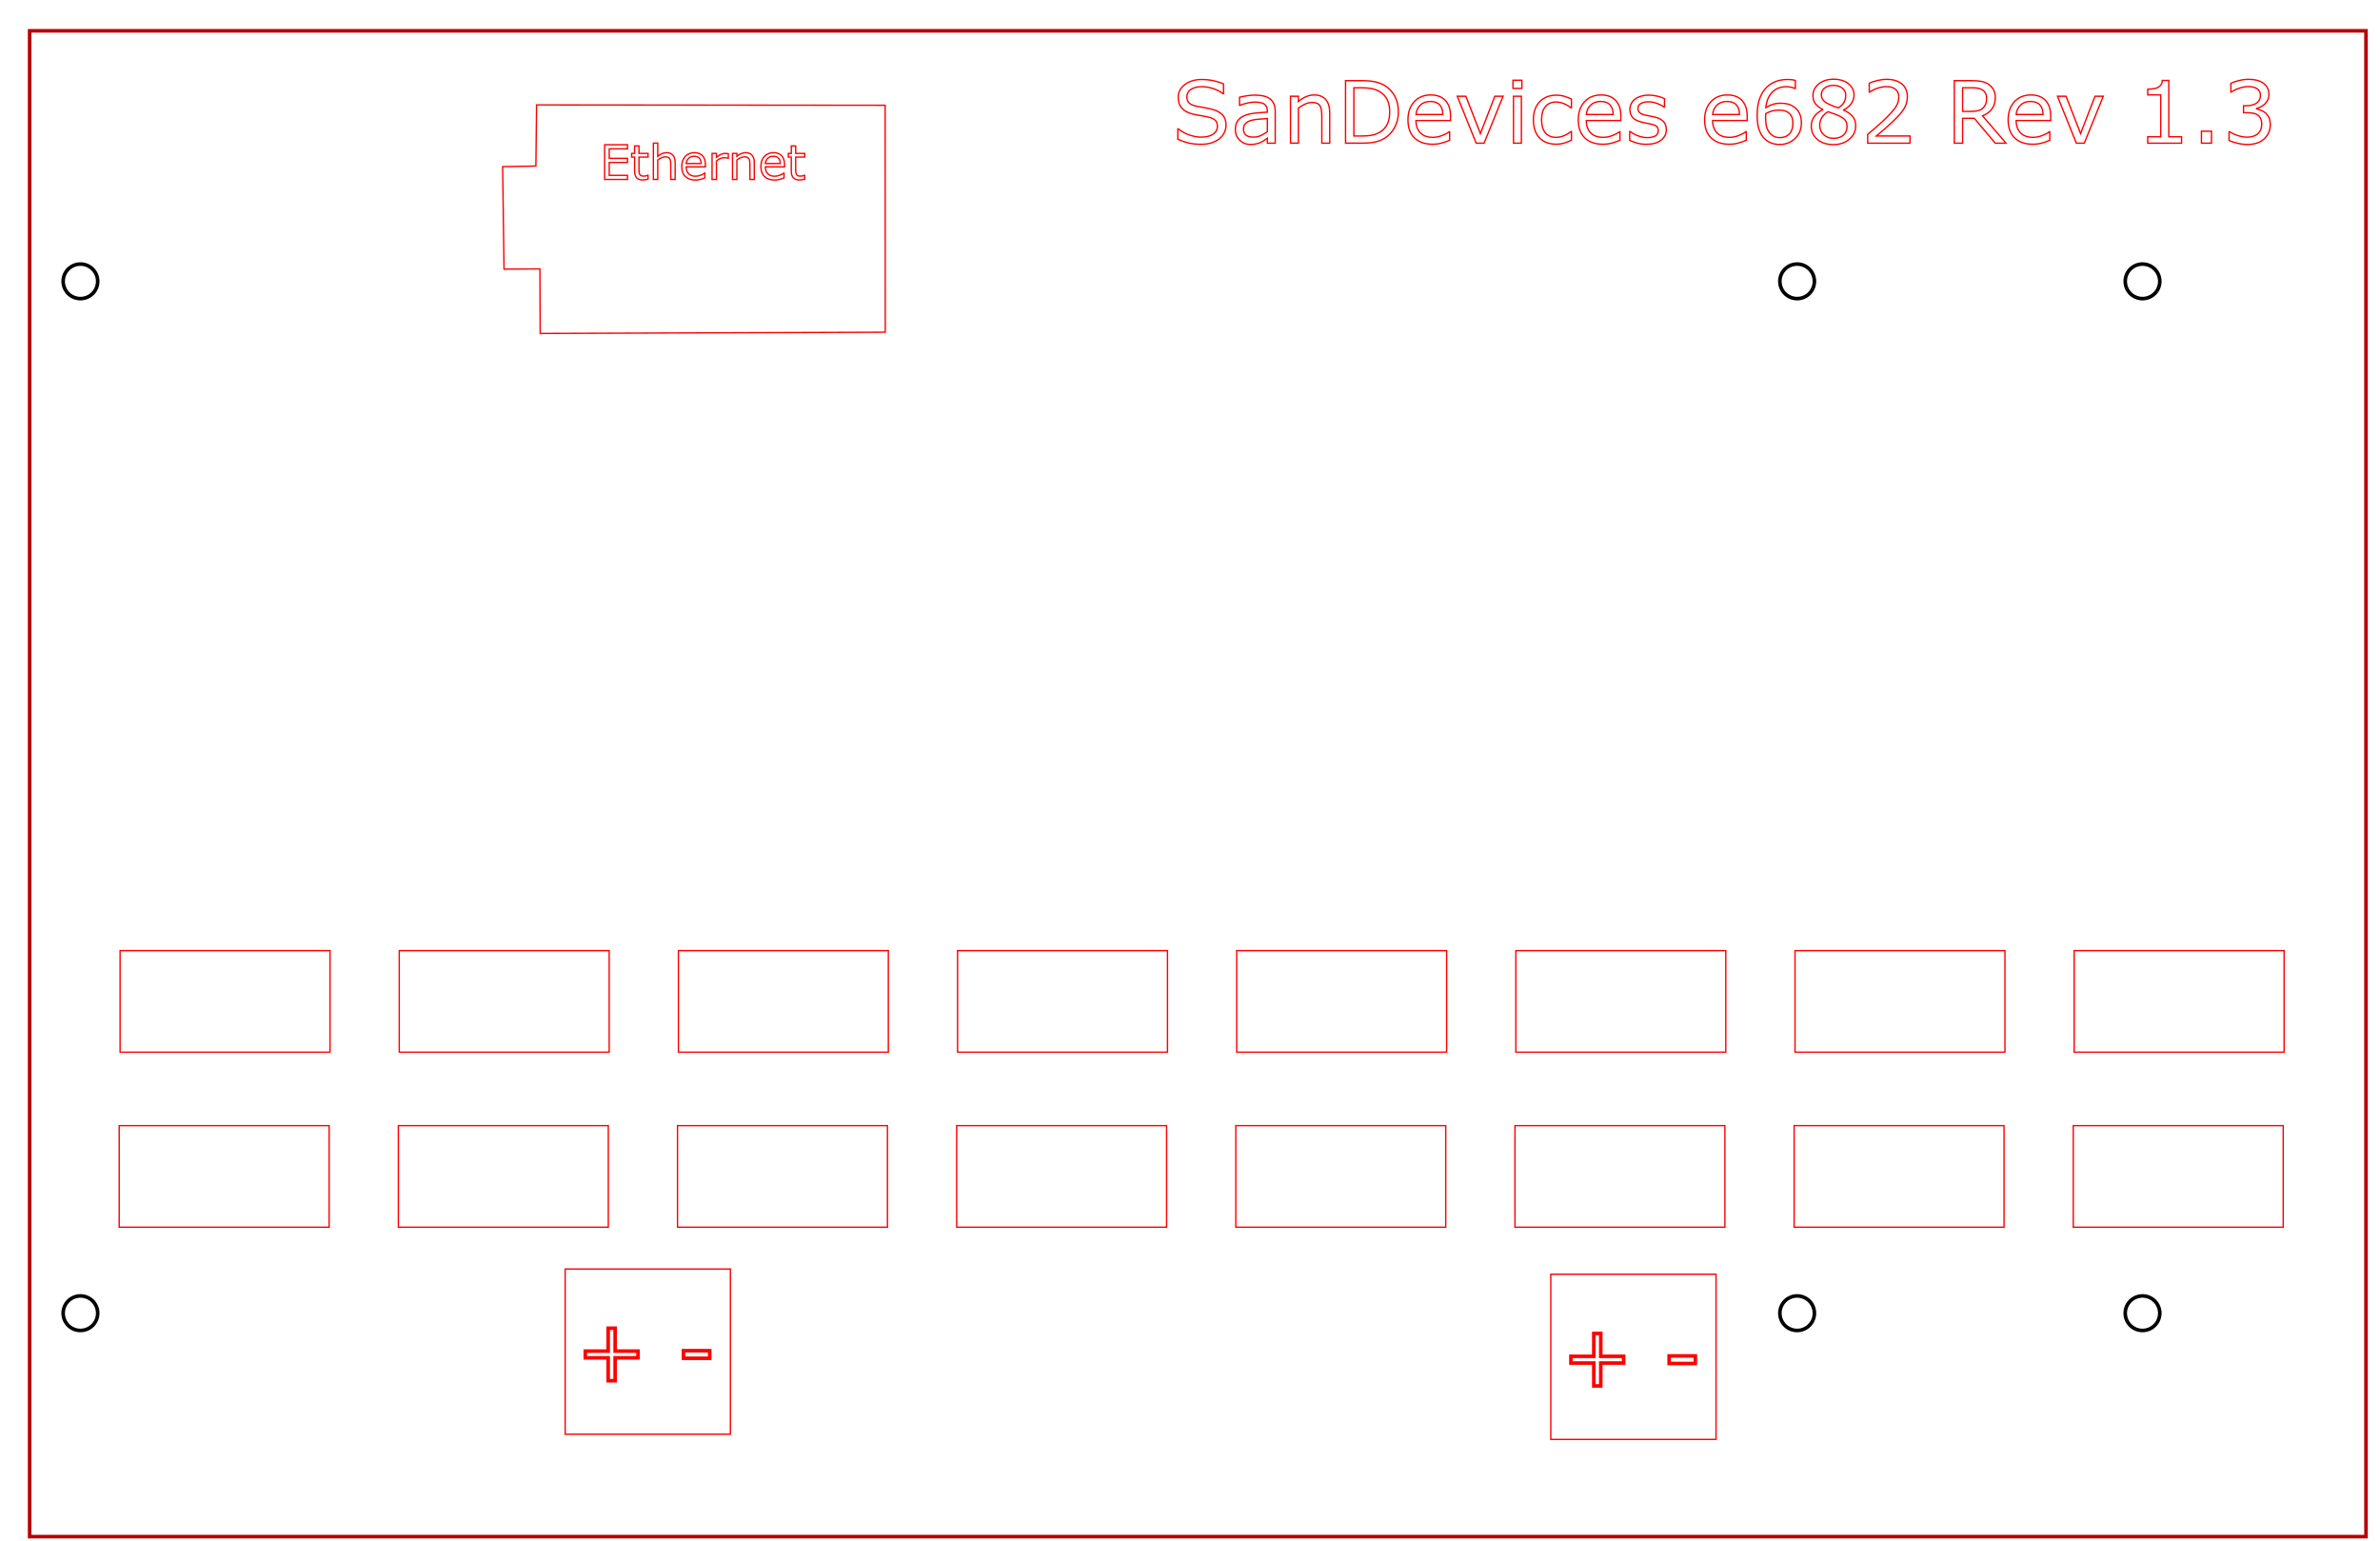 <?xml version="1.0" encoding="UTF-8" standalone="no"?>
<!-- Created with Inkscape (http://www.inkscape.org/) -->

<svg
   xmlns:dc="http://purl.org/dc/elements/1.1/"
   xmlns:cc="http://creativecommons.org/ns#"
   xmlns:rdf="http://www.w3.org/1999/02/22-rdf-syntax-ns#"
   xmlns:svg="http://www.w3.org/2000/svg"
   xmlns="http://www.w3.org/2000/svg"
   xmlns:sodipodi="http://sodipodi.sourceforge.net/DTD/sodipodi-0.dtd"
   xmlns:inkscape="http://www.inkscape.org/namespaces/inkscape"
   width="176mm"
   height="114mm"
   viewBox="0 0 176 114"
   version="1.1"
   id="svg10875"
   inkscape:version="0.92.1 r15371"
   sodipodi:docname="sandevice_e682_r1_3.svg">
  <defs
     id="defs10869">
    <marker
       style="overflow:visible"
       refY="0"
       refX="0"
       orient="auto"
       id="DistanceX">
      <path
         id="path11422"
         style="stroke:#000000;stroke-width:0.5"
         d="M 3,-3 -3,3 M 0,-5 V 5"
         inkscape:connector-curvature="0" />
    </marker>
    <pattern
       y="0"
       x="0"
       width="8"
       patternUnits="userSpaceOnUse"
       id="Hatch"
       height="8">
      <path
         id="path11425"
         stroke-width="0.25"
         stroke="#000000"
         linecap="square"
         d="M8 4 l-4,4" />
      <path
         id="path11427"
         stroke-width="0.25"
         stroke="#000000"
         linecap="square"
         d="M6 2 l-4,4" />
      <path
         id="path11429"
         stroke-width="0.25"
         stroke="#000000"
         linecap="square"
         d="M4 0 l-4,4" />
    </pattern>
    <symbol
       id="*MODEL_SPACE" />
    <symbol
       id="*PAPER_SPACE" />
    <marker
       style="overflow:visible"
       refY="0.0"
       refX="0.0"
       orient="auto"
       id="DistanceX-2">
      <path
         id="path7502"
         style="stroke:#000000; stroke-width:0.5"
         d="M 3,-3 L -3,3 M 0,-5 L  0,5" />
    </marker>
    <pattern
       y="0"
       x="0"
       width="8"
       patternUnits="userSpaceOnUse"
       id="Hatch-1"
       height="8">
      <path
         id="path7505"
         stroke-width="0.25"
         stroke="#000000"
         linecap="square"
         d="M8 4 l-4,4" />
      <path
         id="path7507"
         stroke-width="0.25"
         stroke="#000000"
         linecap="square"
         d="M6 2 l-4,4" />
      <path
         id="path7509"
         stroke-width="0.25"
         stroke="#000000"
         linecap="square"
         d="M4 0 l-4,4" />
    </pattern>
    <symbol
       id="*MODEL_SPACE-3" />
    <symbol
       id="*PAPER_SPACE-7" />
  </defs>
  <sodipodi:namedview
     id="base"
     pagecolor="#ffffff"
     bordercolor="#666666"
     borderopacity="1.0"
     inkscape:pageopacity="0.0"
     inkscape:pageshadow="2"
     inkscape:zoom="1.0059296"
     inkscape:cx="271.16376"
     inkscape:cy="211.18695"
     inkscape:document-units="mm"
     inkscape:current-layer="g7530"
     showgrid="false"
     inkscape:measure-start="8.93776,54.8182"
     inkscape:measure-end="155.517,52.4348"
     inkscape:window-width="1920"
     inkscape:window-height="1017"
     inkscape:window-x="-8"
     inkscape:window-y="-8"
     inkscape:window-maximized="1" />
  <g
     inkscape:label="Layer 1"
     inkscape:groupmode="layer"
     id="layer1"
     transform="translate(0,-183)">
    <g
       id="g11450"
       inkscape:label="0"
       transform="matrix(0.265,0,0,0.265,2.486,-112.676)"
       style="stroke:#ff0000;stroke-opacity:1">
      <rect
         style="fill:none;fill-opacity:1;stroke:#ff0000;stroke-width:0.378;stroke-miterlimit:4;stroke-dasharray:none;stroke-dashoffset:0;stroke-opacity:1"
         id="rect11480"
         width="58.583"
         height="28.346"
         x="569.176"
         y="1429.935" />
      <rect
         style="fill:none;fill-opacity:1;stroke:#ff0000;stroke-width:0.378;stroke-miterlimit:4;stroke-dasharray:none;stroke-dashoffset:0;stroke-opacity:1"
         id="rect11480-7"
         width="58.583"
         height="28.346"
         x="23.884"
         y="1429.935" />
      <rect
         style="fill:none;fill-opacity:1;stroke:#ff0000;stroke-width:0.378;stroke-miterlimit:4;stroke-dasharray:none;stroke-dashoffset:0;stroke-opacity:1"
         id="rect11480-64"
         width="58.583"
         height="28.346"
         x="101.783"
         y="1429.935" />
      <rect
         style="fill:none;fill-opacity:1;stroke:#ff0000;stroke-width:0.378;stroke-miterlimit:4;stroke-dasharray:none;stroke-dashoffset:0;stroke-opacity:1"
         id="rect11480-31"
         width="58.583"
         height="28.346"
         x="491.277"
         y="1429.935" />
      <rect
         style="fill:none;fill-opacity:1;stroke:#ff0000;stroke-width:0.378;stroke-miterlimit:4;stroke-dasharray:none;stroke-dashoffset:0;stroke-opacity:1"
         id="rect11480-5"
         width="58.583"
         height="28.346"
         x="179.682"
         y="1429.935" />
      <rect
         style="fill:none;fill-opacity:1;stroke:#ff0000;stroke-width:0.378;stroke-miterlimit:4;stroke-dasharray:none;stroke-dashoffset:0;stroke-opacity:1"
         id="rect11480-54"
         width="58.583"
         height="28.346"
         x="257.581"
         y="1429.935" />
      <rect
         style="fill:none;fill-opacity:1;stroke:#ff0000;stroke-width:0.378;stroke-miterlimit:4;stroke-dasharray:none;stroke-dashoffset:0;stroke-opacity:1"
         id="rect11480-0"
         width="58.583"
         height="28.346"
         x="335.479"
         y="1429.935" />
      <rect
         style="fill:none;fill-opacity:1;stroke:#ff0000;stroke-width:0.378;stroke-miterlimit:4;stroke-dasharray:none;stroke-dashoffset:0;stroke-opacity:1"
         id="rect11480-04"
         width="58.583"
         height="28.346"
         x="413.378"
         y="1429.935" />
      <rect
         style="fill:none;fill-opacity:1;stroke:#ff0000;stroke-width:0.378;stroke-miterlimit:4;stroke-dasharray:none;stroke-dashoffset:0;stroke-opacity:1"
         id="rect11480-4"
         width="58.583"
         height="28.346"
         x="569.425"
         y="1381.076" />
      <rect
         style="fill:none;fill-opacity:1;stroke:#ff0000;stroke-width:0.378;stroke-miterlimit:4;stroke-dasharray:none;stroke-dashoffset:0;stroke-opacity:1"
         id="rect11480-7-7"
         width="58.583"
         height="28.346"
         x="24.132"
         y="1381.076" />
      <rect
         style="fill:none;fill-opacity:1;stroke:#ff0000;stroke-width:0.378;stroke-miterlimit:4;stroke-dasharray:none;stroke-dashoffset:0;stroke-opacity:1"
         id="rect11480-64-3"
         width="58.583"
         height="28.346"
         x="102.031"
         y="1381.076" />
      <rect
         style="fill:none;fill-opacity:1;stroke:#ff0000;stroke-width:0.378;stroke-miterlimit:4;stroke-dasharray:none;stroke-dashoffset:0;stroke-opacity:1"
         id="rect11480-31-4"
         width="58.583"
         height="28.346"
         x="491.526"
         y="1381.076" />
      <rect
         style="fill:none;fill-opacity:1;stroke:#ff0000;stroke-width:0.378;stroke-miterlimit:4;stroke-dasharray:none;stroke-dashoffset:0;stroke-opacity:1"
         id="rect11480-5-9"
         width="58.583"
         height="28.346"
         x="179.93"
         y="1381.076" />
      <rect
         style="fill:none;fill-opacity:1;stroke:#ff0000;stroke-width:0.378;stroke-miterlimit:4;stroke-dasharray:none;stroke-dashoffset:0;stroke-opacity:1"
         id="rect11480-54-4"
         width="58.583"
         height="28.346"
         x="257.829"
         y="1381.076" />
      <rect
         style="fill:none;fill-opacity:1;stroke:#ff0000;stroke-width:0.378;stroke-miterlimit:4;stroke-dasharray:none;stroke-dashoffset:0;stroke-opacity:1"
         id="rect11480-0-7"
         width="58.583"
         height="28.346"
         x="335.728"
         y="1381.076" />
      <rect
         style="fill:none;fill-opacity:1;stroke:#ff0000;stroke-width:0.378;stroke-miterlimit:4;stroke-dasharray:none;stroke-dashoffset:0;stroke-opacity:1"
         id="rect11480-04-0"
         width="58.583"
         height="28.346"
         x="413.627"
         y="1381.076" />
      <path
         style="fill:none;stroke:#fe0000;stroke-width:0.378;stroke-linecap:butt;stroke-linejoin:miter;stroke-miterlimit:4;stroke-dasharray:none;stroke-opacity:1"
         d="m 140.348,1145.042 97.274,0.099 0.036,63.341 -96.302,0.345 -0.072,-18.016 -10.015,0.062 -0.385,-28.601 9.281,-0.174 z"
         id="path11595"
         inkscape:connector-curvature="0"
         sodipodi:nodetypes="ccccccccc" />
      <rect
         style="fill:none;fill-opacity:1;stroke:#fe0000;stroke-width:0.378;stroke-miterlimit:4;stroke-dasharray:none;stroke-dashoffset:0;stroke-opacity:1"
         id="rect11597"
         width="46.11"
         height="46.11"
         x="148.33"
         y="1469.947" />
      <g
         aria-label="+ -"
         style="font-style:normal;font-weight:normal;font-size:13.333px;line-height:1.25;font-family:sans-serif;letter-spacing:0px;word-spacing:0px;fill:none;fill-opacity:1;stroke:none"
         id="text11601"
         transform="translate(0,-20)">
        <path
           d="m 168.665,1514.736 h -6.387 v 6.387 h -1.945 v -6.387 h -6.387 v -1.875 h 6.387 v -6.387 h 1.945 v 6.387 h 6.387 z"
           style="font-size:24px;fill:none;stroke:#ff0000;stroke-opacity:1"
           id="path11603"
           inkscape:connector-curvature="0" />
        <path
           d="m 188.669,1514.865 h -7.312 v -2.121 h 7.312 z"
           style="font-size:24px;fill:none;stroke:#ff0000;stroke-opacity:1"
           id="path11605"
           inkscape:connector-curvature="0" />
      </g>
      <rect
         style="fill:none;fill-opacity:1;stroke:#fe0000;stroke-width:0.378;stroke-miterlimit:4;stroke-dasharray:none;stroke-dashoffset:0;stroke-opacity:1"
         id="rect11597-5"
         width="46.11"
         height="46.11"
         x="423.376"
         y="1471.405" />
      <g
         transform="translate(275.046,-18.542)"
         aria-label="+ -"
         style="font-style:normal;font-weight:normal;font-size:13.333px;line-height:1.25;font-family:sans-serif;letter-spacing:0px;word-spacing:0px;fill:none;fill-opacity:1;stroke:none;stroke-opacity:1"
         id="text11601-8">
        <path
           inkscape:connector-curvature="0"
           d="m 168.665,1514.736 h -6.387 v 6.387 h -1.945 v -6.387 h -6.387 v -1.875 h 6.387 v -6.387 h 1.945 v 6.387 h 6.387 z"
           style="font-size:24px;fill:none;stroke:#ff0000;stroke-opacity:1"
           id="path11603-6" />
        <path
           inkscape:connector-curvature="0"
           d="m 188.669,1514.865 h -7.312 v -2.121 h 7.312 z"
           style="font-size:24px;fill:none;stroke:#ff0000;stroke-opacity:1"
           id="path11605-8" />
      </g>
      <g
         aria-label="Ethernet"
         style="font-style:normal;font-weight:normal;font-size:13.333px;line-height:1.25;font-family:sans-serif;letter-spacing:0px;word-spacing:0px;fill:none;fill-opacity:1;stroke:#fe0000;stroke-opacity:1;stroke-width:0.378;stroke-miterlimit:4;stroke-dasharray:none"
         id="text11634">
        <path
           d="m 165.728,1165.846 h -6.387 v -9.694 h 6.387 v 1.146 h -5.098 v 2.656 h 5.098 v 1.146 h -5.098 v 3.6 h 5.098 z"
           style="stroke-width:0.378;stroke-miterlimit:4;stroke-dasharray:none"
           id="path11636" />
        <path
           d="m 171.458,1165.781 q -0.345,0.091 -0.755,0.15 -0.404,0.059 -0.723,0.059 -1.113,0 -1.693,-0.599 -0.579,-0.599 -0.579,-1.921 v -3.867 h -0.827 v -1.029 h 0.827 v -2.09 h 1.224 v 2.09 h 2.526 v 1.029 h -2.526 v 3.314 q 0,0.573 0.026,0.898 0.026,0.319 0.182,0.599 0.143,0.261 0.391,0.384 0.254,0.117 0.768,0.117 0.299,0 0.625,-0.085 0.326,-0.091 0.469,-0.15 h 0.065 z"
           style="stroke-width:0.378;stroke-miterlimit:4;stroke-dasharray:none"
           id="path11638" />
        <path
           d="m 179.023,1165.846 h -1.224 v -4.141 q 0,-0.501 -0.059,-0.938 -0.059,-0.443 -0.215,-0.69 -0.163,-0.273 -0.469,-0.404 -0.306,-0.137 -0.794,-0.137 -0.501,0 -1.048,0.247 -0.547,0.247 -1.048,0.631 v 5.43 H 172.942 v -10.13 h 1.224 v 3.665 q 0.573,-0.475 1.185,-0.742 0.612,-0.267 1.257,-0.267 1.178,0 1.797,0.71 0.618,0.71 0.618,2.044 z"
           style="stroke-width:0.378;stroke-miterlimit:4;stroke-dasharray:none"
           id="path11640" />
        <path
           d="m 187.467,1162.337 h -5.358 q 0,0.671 0.202,1.172 0.202,0.495 0.553,0.814 0.339,0.312 0.801,0.469 0.469,0.156 1.029,0.156 0.742,0 1.491,-0.293 0.755,-0.299 1.074,-0.586 h 0.065 v 1.335 q -0.618,0.26 -1.263,0.436 -0.645,0.176 -1.354,0.176 -1.81,0 -2.826,-0.977 -1.016,-0.983 -1.016,-2.786 0,-1.784 0.97,-2.832 0.977,-1.048 2.565,-1.048 1.471,0 2.266,0.859 0.801,0.859 0.801,2.441 z m -1.191,-0.938 q -0.007,-0.964 -0.488,-1.491 -0.475,-0.527 -1.452,-0.527 -0.983,0 -1.569,0.579 -0.579,0.579 -0.658,1.439 z"
           style="stroke-width:0.378;stroke-miterlimit:4;stroke-dasharray:none"
           id="path11642" />
        <path
           d="m 193.86,1159.909 h -0.065 q -0.273,-0.065 -0.534,-0.091 -0.254,-0.033 -0.605,-0.033 -0.566,0 -1.094,0.254 -0.527,0.247 -1.016,0.645 v 5.163 h -1.224 v -7.272 h 1.224 v 1.074 q 0.729,-0.586 1.283,-0.827 0.56,-0.247 1.139,-0.247 0.319,0 0.462,0.02 0.143,0.013 0.43,0.059 z"
           style="stroke-width:0.378;stroke-miterlimit:4;stroke-dasharray:none"
           id="path11644" />
        <path
           d="m 201.106,1165.846 h -1.224 v -4.141 q 0,-0.501 -0.059,-0.938 -0.059,-0.443 -0.215,-0.69 -0.163,-0.273 -0.469,-0.404 -0.306,-0.137 -0.794,-0.137 -0.501,0 -1.048,0.247 -0.547,0.247 -1.048,0.631 v 5.43 h -1.224 v -7.272 h 1.224 v 0.807 q 0.573,-0.475 1.185,-0.742 0.612,-0.267 1.257,-0.267 1.178,0 1.797,0.71 0.618,0.71 0.618,2.044 z"
           style="stroke-width:0.378;stroke-miterlimit:4;stroke-dasharray:none"
           id="path11646" />
        <path
           d="M 209.55,1162.337 H 204.192 q 0,0.671 0.202,1.172 0.202,0.495 0.553,0.814 0.339,0.312 0.801,0.469 0.469,0.156 1.029,0.156 0.742,0 1.491,-0.293 0.755,-0.299 1.074,-0.586 h 0.065 v 1.335 q -0.618,0.26 -1.263,0.436 -0.645,0.176 -1.354,0.176 -1.81,0 -2.826,-0.977 -1.016,-0.983 -1.016,-2.786 0,-1.784 0.97,-2.832 0.977,-1.048 2.565,-1.048 1.471,0 2.266,0.859 0.801,0.859 0.801,2.441 z m -1.191,-0.938 q -0.007,-0.964 -0.488,-1.491 -0.475,-0.527 -1.452,-0.527 -0.983,0 -1.569,0.579 -0.579,0.579 -0.658,1.439 z"
           style="stroke-width:0.378;stroke-miterlimit:4;stroke-dasharray:none"
           id="path11648" />
        <path
           d="m 215.182,1165.781 q -0.345,0.091 -0.755,0.15 -0.404,0.059 -0.723,0.059 -1.113,0 -1.693,-0.599 -0.579,-0.599 -0.579,-1.921 v -3.867 h -0.827 v -1.029 h 0.827 v -2.09 h 1.224 v 2.09 h 2.526 v 1.029 h -2.526 v 3.314 q 0,0.573 0.026,0.898 0.026,0.319 0.182,0.599 0.143,0.261 0.391,0.384 0.254,0.117 0.768,0.117 0.299,0 0.625,-0.085 0.326,-0.091 0.469,-0.15 h 0.065 z"
           style="stroke-width:0.378;stroke-miterlimit:4;stroke-dasharray:none"
           id="path11650" />
      </g>
      <g
         aria-label="SanDevices e682 Rev 1.3"
         style="font-style:normal;font-weight:normal;font-size:13.333px;line-height:1.25;font-family:sans-serif;letter-spacing:0px;word-spacing:0px;fill:none;fill-opacity:1;stroke:#fb0000;stroke-width:0.378;stroke-miterlimit:4;stroke-dasharray:none;stroke-opacity:1"
         id="text11655">
        <path
           d="m 332.751,1150.736 q 0,1.02 -0.48,2.016 -0.469,0.996 -1.324,1.688 -0.938,0.75 -2.191,1.172 -1.242,0.422 -3,0.422 -1.887,0 -3.398,-0.351 -1.5,-0.352 -3.059,-1.043 v -2.906 h 0.164 q 1.324,1.102 3.059,1.699 1.734,0.598 3.258,0.598 2.156,0 3.352,-0.809 1.207,-0.809 1.207,-2.156 0,-1.16 -0.574,-1.711 -0.562,-0.551 -1.723,-0.855 -0.879,-0.234 -1.91,-0.387 -1.02,-0.152 -2.168,-0.387 -2.32,-0.492 -3.445,-1.676 -1.113,-1.195 -1.113,-3.106 0,-2.191 1.852,-3.586 1.852,-1.406 4.699,-1.406 1.84,0 3.375,0.352 1.535,0.351 2.719,0.867 v 2.742 h -0.164 q -0.996,-0.844 -2.625,-1.395 -1.617,-0.562 -3.316,-0.562 -1.863,0 -3,0.773 -1.125,0.773 -1.125,1.992 0,1.09 0.562,1.711 0.562,0.621 1.98,0.949 0.75,0.164 2.133,0.398 1.383,0.234 2.344,0.48 1.945,0.516 2.93,1.559 0.984,1.043 0.984,2.918 z"
           style="font-size:24px;fill:none;stroke:#fb0000;stroke-width:0.378;stroke-miterlimit:4;stroke-dasharray:none;stroke-opacity:1"
           id="path11657" />
        <path
           d="m 346.474,1155.717 h -2.191 v -1.395 q -0.293,0.199 -0.797,0.562 -0.492,0.352 -0.961,0.562 -0.551,0.27 -1.266,0.445 -0.715,0.188 -1.676,0.188 -1.77,0 -3,-1.172 -1.23,-1.172 -1.23,-2.988 0,-1.488 0.633,-2.402 0.645,-0.926 1.828,-1.453 1.195,-0.527 2.871,-0.715 1.676,-0.188 3.598,-0.281 v -0.34 q 0,-0.75 -0.27,-1.242 -0.258,-0.492 -0.75,-0.773 -0.469,-0.27 -1.125,-0.363 -0.656,-0.094 -1.371,-0.094 -0.867,0 -1.934,0.234 -1.066,0.223 -2.203,0.656 h -0.117 v -2.238 q 0.645,-0.176 1.863,-0.387 1.219,-0.211 2.402,-0.211 1.383,0 2.402,0.234 1.031,0.223 1.781,0.773 0.738,0.539 1.125,1.395 0.387,0.856 0.387,2.121 z m -2.191,-3.223 v -3.645 q -1.008,0.059 -2.379,0.176 -1.359,0.117 -2.156,0.34 -0.949,0.27 -1.535,0.844 -0.586,0.562 -0.586,1.559 0,1.125 0.68,1.699 0.68,0.562 2.074,0.562 1.16,0 2.121,-0.445 0.961,-0.457 1.781,-1.09 z"
           style="font-size:24px;fill:none;stroke:#fb0000;stroke-width:0.378;stroke-miterlimit:4;stroke-dasharray:none;stroke-opacity:1"
           id="path11659" />
        <path
           d="m 361.685,1155.717 h -2.203 v -7.453 q 0,-0.902 -0.105,-1.688 -0.105,-0.797 -0.387,-1.242 -0.293,-0.492 -0.844,-0.727 -0.551,-0.246 -1.43,-0.246 -0.902,0 -1.887,0.445 -0.984,0.445 -1.887,1.137 v 9.773 h -2.203 v -13.09 h 2.203 v 1.453 q 1.031,-0.856 2.133,-1.336 1.102,-0.48 2.262,-0.48 2.121,0 3.234,1.277 1.113,1.277 1.113,3.68 z"
           style="font-size:24px;fill:none;stroke:#fb0000;stroke-width:0.378;stroke-miterlimit:4;stroke-dasharray:none;stroke-opacity:1"
           id="path11661" />
        <path
           d="m 380.845,1147.01 q 0,2.379 -1.043,4.312 -1.031,1.934 -2.754,3 -1.195,0.738 -2.672,1.066 -1.465,0.328 -3.867,0.328 h -4.406 v -17.449 h 4.359 q 2.555,0 4.055,0.375 1.512,0.363 2.555,1.008 1.781,1.113 2.777,2.965 0.996,1.851 0.996,4.394 z m -2.426,-0.035 q 0,-2.051 -0.715,-3.457 -0.715,-1.406 -2.133,-2.215 -1.031,-0.586 -2.191,-0.809 -1.16,-0.234 -2.777,-0.234 h -2.18 v 13.465 h 2.18 q 1.676,0 2.918,-0.246 1.254,-0.246 2.297,-0.914 1.301,-0.832 1.945,-2.191 0.656,-1.359 0.656,-3.398 z"
           style="font-size:24px;fill:none;stroke:#fb0000;stroke-width:0.378;stroke-miterlimit:4;stroke-dasharray:none;stroke-opacity:1"
           id="path11663" />
        <path
           d="m 395.399,1149.4 h -9.645 q 0,1.207 0.363,2.109 0.363,0.891 0.996,1.465 0.609,0.562 1.441,0.844 0.844,0.281 1.852,0.281 1.336,0 2.684,-0.527 1.359,-0.539 1.934,-1.055 h 0.117 v 2.402 q -1.113,0.469 -2.273,0.785 -1.16,0.316 -2.438,0.316 -3.258,0 -5.086,-1.758 -1.828,-1.77 -1.828,-5.016 0,-3.211 1.746,-5.098 1.758,-1.887 4.617,-1.887 2.648,0 4.078,1.547 1.441,1.547 1.441,4.394 z m -2.145,-1.688 q -0.012,-1.734 -0.879,-2.684 -0.855,-0.949 -2.613,-0.949 -1.77,0 -2.824,1.043 -1.043,1.043 -1.184,2.59 z"
           style="font-size:24px;fill:none;stroke:#fb0000;stroke-width:0.378;stroke-miterlimit:4;stroke-dasharray:none;stroke-opacity:1"
           id="path11665" />
        <path
           d="m 410.06,1142.627 -5.297,13.09 h -2.215 l -5.262,-13.09 h 2.391 l 4.055,10.418 4.02,-10.418 z"
           style="font-size:24px;fill:none;stroke:#fb0000;stroke-width:0.378;stroke-miterlimit:4;stroke-dasharray:none;stroke-opacity:1"
           id="path11667" />
        <path
           d="m 415.31,1140.436 h -2.484 v -2.285 h 2.484 z m -0.141,15.281 h -2.203 v -13.09 h 2.203 z"
           style="font-size:24px;fill:none;stroke:#fb0000;stroke-width:0.378;stroke-miterlimit:4;stroke-dasharray:none;stroke-opacity:1"
           id="path11669" />
        <path
           d="m 429.138,1154.897 q -1.102,0.527 -2.098,0.82 -0.984,0.293 -2.098,0.293 -1.418,0 -2.602,-0.41 -1.184,-0.422 -2.027,-1.266 -0.855,-0.844 -1.324,-2.133 -0.469,-1.289 -0.469,-3.012 0,-3.211 1.758,-5.039 1.77,-1.828 4.664,-1.828 1.125,0 2.203,0.316 1.09,0.316 1.992,0.773 v 2.449 h -0.117 q -1.008,-0.785 -2.086,-1.207 -1.066,-0.422 -2.086,-0.422 -1.875,0 -2.965,1.266 -1.078,1.254 -1.078,3.691 0,2.367 1.055,3.644 1.066,1.266 2.988,1.266 0.668,0 1.359,-0.176 0.691,-0.176 1.242,-0.457 0.48,-0.246 0.902,-0.516 0.422,-0.281 0.668,-0.48 h 0.117 z"
           style="font-size:24px;fill:none;stroke:#fb0000;stroke-width:0.378;stroke-miterlimit:4;stroke-dasharray:none;stroke-opacity:1"
           id="path11671" />
        <path
           d="m 442.931,1149.4 h -9.645 q 0,1.207 0.363,2.109 0.363,0.891 0.996,1.465 0.609,0.562 1.441,0.844 0.844,0.281 1.852,0.281 1.336,0 2.684,-0.527 1.359,-0.539 1.934,-1.055 h 0.117 v 2.402 q -1.113,0.469 -2.273,0.785 -1.16,0.316 -2.438,0.316 -3.258,0 -5.086,-1.758 -1.828,-1.77 -1.828,-5.016 0,-3.211 1.746,-5.098 1.758,-1.887 4.617,-1.887 2.648,0 4.078,1.547 1.441,1.547 1.441,4.394 z m -2.145,-1.688 q -0.012,-1.734 -0.879,-2.684 -0.855,-0.949 -2.613,-0.949 -1.77,0 -2.824,1.043 -1.043,1.043 -1.184,2.59 z"
           style="font-size:24px;fill:none;stroke:#fb0000;stroke-width:0.378;stroke-miterlimit:4;stroke-dasharray:none;stroke-opacity:1"
           id="path11673" />
        <path
           d="m 455.622,1151.944 q 0,1.793 -1.488,2.941 -1.477,1.148 -4.043,1.148 -1.453,0 -2.672,-0.34 -1.207,-0.352 -2.027,-0.762 v -2.473 h 0.117 q 1.043,0.785 2.32,1.254 1.277,0.457 2.449,0.457 1.453,0 2.273,-0.469 0.82,-0.469 0.82,-1.477 0,-0.773 -0.445,-1.172 -0.445,-0.399 -1.711,-0.68 -0.469,-0.105 -1.23,-0.246 -0.75,-0.141 -1.371,-0.305 -1.723,-0.457 -2.449,-1.336 -0.715,-0.891 -0.715,-2.18 0,-0.809 0.328,-1.524 0.34,-0.715 1.02,-1.277 0.656,-0.551 1.664,-0.867 1.02,-0.328 2.273,-0.328 1.172,0 2.367,0.293 1.207,0.281 2.004,0.691 v 2.356 h -0.117 q -0.844,-0.621 -2.051,-1.043 -1.207,-0.433 -2.367,-0.433 -1.207,0 -2.039,0.469 -0.832,0.457 -0.832,1.371 0,0.809 0.504,1.219 0.492,0.41 1.594,0.668 0.609,0.141 1.359,0.281 0.762,0.141 1.266,0.258 1.535,0.351 2.367,1.207 0.832,0.867 0.832,2.297 z"
           style="font-size:24px;fill:none;stroke:#fb0000;stroke-width:0.378;stroke-miterlimit:4;stroke-dasharray:none;stroke-opacity:1"
           id="path11675" />
        <path
           d="m 478.181,1149.4 h -9.645 q 0,1.207 0.363,2.109 0.363,0.891 0.996,1.465 0.609,0.562 1.441,0.844 0.844,0.281 1.852,0.281 1.336,0 2.684,-0.527 1.359,-0.539 1.934,-1.055 h 0.117 v 2.402 q -1.113,0.469 -2.273,0.785 -1.16,0.316 -2.438,0.316 -3.258,0 -5.086,-1.758 -1.828,-1.77 -1.828,-5.016 0,-3.211 1.746,-5.098 1.758,-1.887 4.617,-1.887 2.648,0 4.078,1.547 1.441,1.547 1.441,4.394 z m -2.145,-1.688 q -0.012,-1.734 -0.879,-2.684 -0.855,-0.949 -2.613,-0.949 -1.77,0 -2.824,1.043 -1.043,1.043 -1.184,2.59 z"
           style="font-size:24px;fill:none;stroke:#fb0000;stroke-width:0.378;stroke-miterlimit:4;stroke-dasharray:none;stroke-opacity:1"
           id="path11677" />
        <path
           d="m 493.31,1150.057 q 0,2.66 -1.758,4.348 -1.746,1.676 -4.289,1.676 -1.289,0 -2.344,-0.398 -1.055,-0.399 -1.863,-1.184 -1.008,-0.973 -1.559,-2.578 -0.539,-1.605 -0.539,-3.867 0,-2.32 0.492,-4.113 0.504,-1.793 1.594,-3.188 1.031,-1.324 2.66,-2.062 1.629,-0.75 3.797,-0.75 0.691,0 1.16,0.059 0.469,0.059 0.949,0.211 v 2.238 h -0.117 q -0.328,-0.176 -0.996,-0.328 -0.656,-0.164 -1.348,-0.164 -2.52,0 -4.02,1.582 -1.5,1.57 -1.746,4.254 0.984,-0.598 1.934,-0.902 0.961,-0.316 2.215,-0.316 1.113,0 1.957,0.211 0.855,0.199 1.746,0.82 1.031,0.715 1.547,1.805 0.527,1.09 0.527,2.648 z m -2.379,0.094 q 0,-1.09 -0.328,-1.805 -0.316,-0.715 -1.055,-1.242 -0.539,-0.375 -1.195,-0.492 -0.656,-0.117 -1.371,-0.117 -0.996,0 -1.852,0.234 -0.855,0.234 -1.758,0.727 -0.023,0.258 -0.035,0.504 -0.012,0.234 -0.012,0.598 0,1.851 0.375,2.93 0.387,1.066 1.055,1.688 0.539,0.516 1.16,0.762 0.633,0.234 1.371,0.234 1.699,0 2.672,-1.031 0.973,-1.043 0.973,-2.988 z"
           style="font-size:24px;fill:none;stroke:#fb0000;stroke-width:0.378;stroke-miterlimit:4;stroke-dasharray:none;stroke-opacity:1"
           id="path11679" />
        <path
           d="m 508.462,1150.854 q 0,2.262 -1.77,3.762 -1.758,1.5 -4.43,1.5 -2.836,0 -4.523,-1.465 -1.676,-1.465 -1.676,-3.75 0,-1.453 0.844,-2.625 0.844,-1.184 2.379,-1.875 v -0.07 q -1.406,-0.75 -2.086,-1.641 -0.668,-0.891 -0.668,-2.227 0,-1.969 1.617,-3.281 1.617,-1.312 4.113,-1.312 2.613,0 4.172,1.254 1.559,1.254 1.559,3.188 0,1.184 -0.738,2.332 -0.738,1.137 -2.168,1.781 v 0.07 q 1.641,0.703 2.508,1.734 0.867,1.031 0.867,2.625 z m -2.777,-8.52 q 0,-1.254 -0.973,-1.992 -0.961,-0.75 -2.461,-0.75 -1.477,0 -2.426,0.703 -0.938,0.703 -0.938,1.899 0,0.844 0.469,1.465 0.48,0.609 1.441,1.09 0.434,0.211 1.242,0.551 0.82,0.34 1.594,0.562 1.16,-0.773 1.605,-1.605 0.445,-0.832 0.445,-1.922 z m 0.363,8.742 q 0,-1.078 -0.48,-1.723 -0.469,-0.656 -1.852,-1.312 -0.551,-0.258 -1.207,-0.48 -0.656,-0.223 -1.746,-0.621 -1.055,0.574 -1.699,1.559 -0.633,0.984 -0.633,2.227 0,1.582 1.09,2.613 1.09,1.031 2.766,1.031 1.711,0 2.73,-0.879 1.031,-0.879 1.031,-2.414 z"
           style="font-size:24px;fill:none;stroke:#fb0000;stroke-width:0.378;stroke-miterlimit:4;stroke-dasharray:none;stroke-opacity:1"
           id="path11681" />
        <path
           d="m 523.614,1155.717 h -11.812 v -2.449 q 1.23,-1.055 2.461,-2.109 1.242,-1.055 2.309,-2.098 2.25,-2.18 3.082,-3.457 0.832,-1.289 0.832,-2.777 0,-1.359 -0.902,-2.121 -0.891,-0.773 -2.496,-0.773 -1.066,0 -2.309,0.375 -1.242,0.375 -2.426,1.148 h -0.117 v -2.461 q 0.832,-0.41 2.215,-0.75 1.395,-0.34 2.695,-0.34 2.684,0 4.207,1.301 1.523,1.289 1.523,3.504 0,0.996 -0.258,1.863 -0.246,0.856 -0.738,1.629 -0.457,0.727 -1.078,1.43 -0.609,0.703 -1.488,1.559 -1.254,1.23 -2.59,2.391 -1.336,1.148 -2.496,2.133 h 9.387 z"
           style="font-size:24px;fill:none;stroke:#fb0000;stroke-width:0.378;stroke-miterlimit:4;stroke-dasharray:none;stroke-opacity:1"
           id="path11683" />
        <path
           d="m 550.415,1155.717 h -3.012 l -5.836,-6.938 h -3.27 v 6.938 h -2.32 v -17.449 h 4.887 q 1.582,0 2.637,0.211 1.055,0.199 1.898,0.727 0.949,0.598 1.477,1.512 0.539,0.902 0.539,2.297 0,1.887 -0.949,3.164 -0.949,1.266 -2.613,1.91 z m -5.426,-12.539 q 0,-0.75 -0.27,-1.324 -0.258,-0.586 -0.867,-0.984 -0.504,-0.34 -1.195,-0.469 -0.691,-0.141 -1.629,-0.141 h -2.73 v 6.586 h 2.344 q 1.102,0 1.922,-0.188 0.82,-0.199 1.395,-0.727 0.527,-0.492 0.773,-1.125 0.258,-0.645 0.258,-1.629 z"
           style="font-size:24px;fill:none;stroke:#fb0000;stroke-width:0.378;stroke-miterlimit:4;stroke-dasharray:none;stroke-opacity:1"
           id="path11685" />
        <path
           d="m 562.884,1149.4 h -9.645 q 0,1.207 0.363,2.109 0.363,0.891 0.996,1.465 0.609,0.562 1.441,0.844 0.844,0.281 1.852,0.281 1.336,0 2.684,-0.527 1.359,-0.539 1.934,-1.055 h 0.117 v 2.402 q -1.113,0.469 -2.273,0.785 -1.16,0.316 -2.438,0.316 -3.258,0 -5.086,-1.758 -1.828,-1.77 -1.828,-5.016 0,-3.211 1.746,-5.098 1.758,-1.887 4.617,-1.887 2.648,0 4.078,1.547 1.441,1.547 1.441,4.394 z m -2.145,-1.688 q -0.012,-1.734 -0.879,-2.684 -0.855,-0.949 -2.613,-0.949 -1.77,0 -2.824,1.043 -1.043,1.043 -1.184,2.59 z"
           style="font-size:24px;fill:none;stroke:#fb0000;stroke-width:0.378;stroke-miterlimit:4;stroke-dasharray:none;stroke-opacity:1"
           id="path11687" />
        <path
           d="m 577.544,1142.627 -5.297,13.09 h -2.215 l -5.262,-13.09 h 2.391 l 4.055,10.418 4.02,-10.418 z"
           style="font-size:24px;fill:none;stroke:#fb0000;stroke-width:0.378;stroke-miterlimit:4;stroke-dasharray:none;stroke-opacity:1"
           id="path11689" />
        <path
           d="m 599.399,1155.717 h -9.445 v -1.781 h 3.633 v -11.695 h -3.633 v -1.594 q 0.738,0 1.582,-0.117 0.844,-0.129 1.277,-0.363 0.539,-0.293 0.844,-0.738 0.316,-0.457 0.363,-1.219 h 1.816 v 15.727 h 3.562 z"
           style="font-size:24px;fill:none;stroke:#fb0000;stroke-width:0.378;stroke-miterlimit:4;stroke-dasharray:none;stroke-opacity:1"
           id="path11691" />
        <path
           d="m 607.743,1155.717 h -2.801 v -3.34 h 2.801 z"
           style="font-size:24px;fill:none;stroke:#fb0000;stroke-width:0.378;stroke-miterlimit:4;stroke-dasharray:none;stroke-opacity:1"
           id="path11693" />
        <path
           d="m 622.86,1147.315 q 0.562,0.504 0.926,1.266 0.363,0.762 0.363,1.969 0,1.195 -0.434,2.191 -0.434,0.996 -1.219,1.734 -0.879,0.82 -2.074,1.219 -1.184,0.387 -2.602,0.387 -1.453,0 -2.859,-0.352 -1.406,-0.34 -2.309,-0.75 v -2.449 h 0.176 q 0.996,0.656 2.344,1.09 1.348,0.434 2.602,0.434 0.738,0 1.57,-0.246 0.832,-0.246 1.348,-0.727 0.539,-0.516 0.797,-1.137 0.27,-0.621 0.27,-1.57 0,-0.938 -0.305,-1.547 -0.293,-0.621 -0.82,-0.973 -0.527,-0.363 -1.277,-0.492 -0.75,-0.141 -1.617,-0.141 h -1.055 v -1.945 h 0.82 q 1.781,0 2.836,-0.738 1.066,-0.75 1.066,-2.18 0,-0.633 -0.27,-1.101 -0.27,-0.48 -0.75,-0.785 -0.504,-0.305 -1.078,-0.422 -0.574,-0.117 -1.301,-0.117 -1.113,0 -2.367,0.398 -1.254,0.398 -2.367,1.125 h -0.117 v -2.449 q 0.832,-0.41 2.215,-0.75 1.395,-0.352 2.695,-0.352 1.277,0 2.25,0.234 0.973,0.234 1.758,0.75 0.844,0.562 1.277,1.359 0.434,0.797 0.434,1.863 0,1.453 -1.031,2.543 -1.02,1.078 -2.414,1.359 v 0.164 q 0.562,0.094 1.289,0.398 0.727,0.293 1.23,0.738 z"
           style="font-size:24px;fill:none;stroke:#fb0000;stroke-width:0.378;stroke-miterlimit:4;stroke-dasharray:none;stroke-opacity:1"
           id="path11695" />
      </g>
      <g
         id="g7530"
         inkscape:label="0"
         transform="translate(-1001.301,-5.598)">
        <path
           id="path7516"
           style="fill:none;stroke:#b70000;stroke-opacity:1"
           d="m 1652.161,1129.958 h -651.968 v 420.284 h 651.968 z"
           inkscape:connector-curvature="0" />
        <path
           id="path7518"
           style="fill:none;stroke:#000000"
           d="m 1019.184,1199.88 a 4.819,4.819 0 1 0 -9.638,0 4.819,4.819 0 1 0 9.638,0 z"
           inkscape:connector-curvature="0" />
        <path
           id="path7520"
           style="fill:none;stroke:#000000"
           d="m 1019.184,1487.88 a 4.819,4.819 0 1 0 -9.638,0 4.819,4.819 0 1 0 9.638,0 z"
           inkscape:connector-curvature="0" />
        <path
           id="path7522"
           style="fill:none;stroke:#000000"
           d="m 1498.24,1199.88 a 4.819,4.819 0 1 0 -9.638,0 4.819,4.819 0 1 0 9.638,0 z"
           inkscape:connector-curvature="0" />
        <path
           id="path7524"
           style="fill:none;stroke:#000000"
           d="m 1594.618,1199.88 a 4.819,4.819 0 1 0 -9.638,0 4.819,4.819 0 1 0 9.638,0 z"
           inkscape:connector-curvature="0" />
        <path
           id="path7526"
           style="fill:none;stroke:#000000"
           d="m 1498.24,1487.88 a 4.819,4.819 0 1 0 -9.638,0 4.819,4.819 0 1 0 9.638,0 z"
           inkscape:connector-curvature="0" />
        <path
           id="path7528"
           style="fill:none;stroke:#000000"
           d="m 1594.618,1487.88 a 4.819,4.819 0 1 0 -9.638,0 4.819,4.819 0 1 0 9.638,0 z"
           inkscape:connector-curvature="0" />
      </g>
    </g>
  </g>
</svg>
